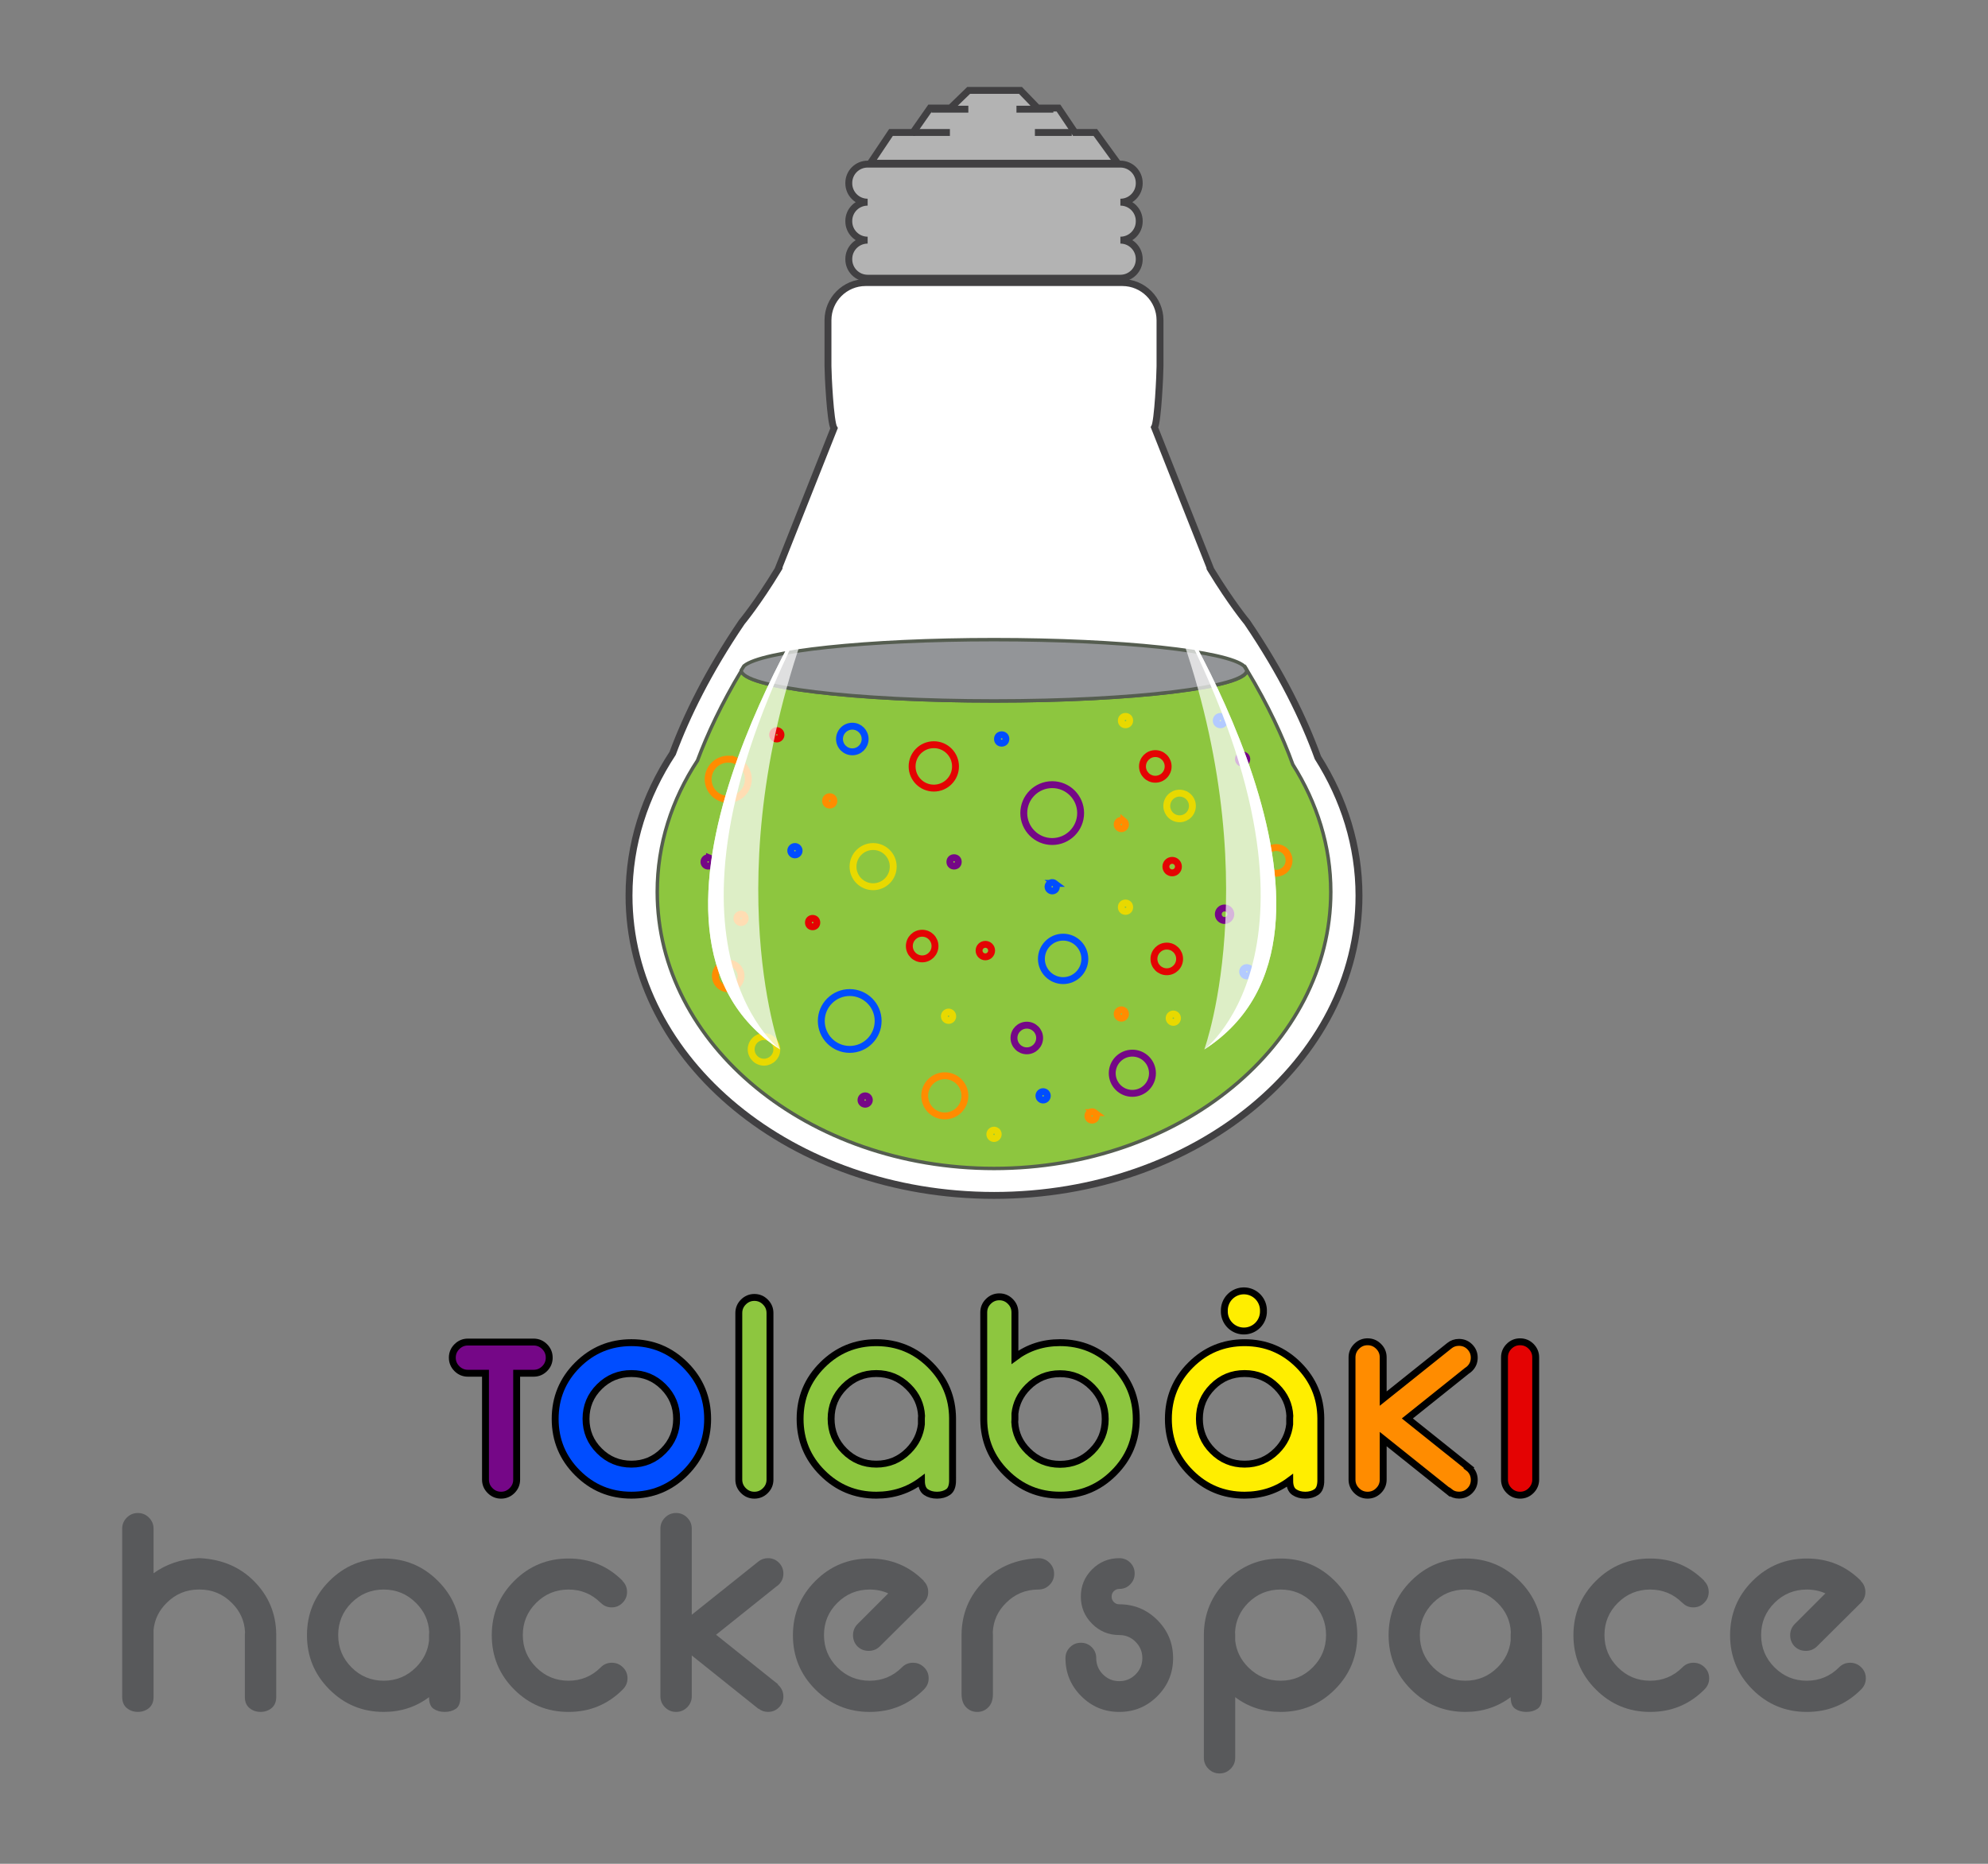 <?xml version="1.0" encoding="UTF-8" standalone="no"?>
<!-- Generator: Adobe Illustrator 15.1.0, SVG Export Plug-In . SVG Version: 6.00 Build 0)  -->

<svg
   xmlns:dc="http://purl.org/dc/elements/1.1/"
   xmlns:cc="http://creativecommons.org/ns#"
   xmlns:rdf="http://www.w3.org/1999/02/22-rdf-syntax-ns#"
   xmlns:svg="http://www.w3.org/2000/svg"
   xmlns="http://www.w3.org/2000/svg"
   xmlns:sodipodi="http://sodipodi.sourceforge.net/DTD/sodipodi-0.dtd"
   xmlns:inkscape="http://www.inkscape.org/namespaces/inkscape"
   version="1.1"
   id="Layer_1"
   x="0px"
   y="0px"
   width="144px"
   height="135px"
   viewBox="0 0 144 135"
   enable-background="new 0 0 144 135"
   xml:space="preserve"
   inkscape:version="0.91 r13725"
   sodipodi:docname="logo-outlines-lgbtqi.svg"
   inkscape:export-filename="/home/zakkak/playground/labaki-art/Logo/logo-outlines-lgbtqi.png"
   inkscape:export-xdpi="90"
   inkscape:export-ydpi="90"><rect x="0" y="0" width="144" height="135" fill="#808080" stroke="none"/><defs
     id="defs165" /><sodipodi:namedview
     pagecolor="#ffffff"
     bordercolor="#666666"
     borderopacity="1"
     objecttolerance="10"
     gridtolerance="10"
     guidetolerance="10"
     inkscape:pageopacity="0"
     inkscape:pageshadow="2"
     inkscape:window-width="1920"
     inkscape:window-height="1016"
     id="namedview163"
     showgrid="false"
     inkscape:zoom="2.4722548"
     inkscape:cx="47.855738"
     inkscape:cy="19.455419"
     inkscape:window-x="0"
     inkscape:window-y="27"
     inkscape:window-maximized="1"
     inkscape:current-layer="Layer_1" /><g
     id="g3492"
     transform="matrix(0.228,0,0,0.228,-186.26,16.682)"><rect
       id="rect3474"
       width="777"
       height="480"
       x="0"
       y="0"
       style="fill:#750787" /><rect
       id="rect3476"
       width="777"
       height="400"
       x="0"
       y="0"
       style="fill:#004dff" /><rect
       id="rect3478"
       width="777"
       height="320"
       x="0"
       y="0"
       style="fill:#008026" /><rect
       id="rect3480"
       width="777"
       height="240"
       x="0"
       y="0"
       style="fill:#ffed00" /><rect
       id="rect3482"
       width="777"
       height="160"
       x="0"
       y="0"
       style="fill:#ff8c00" /><rect
       id="rect3484"
       width="777"
       height="80"
       x="0"
       y="0"
       style="fill:#e40303" /></g><g
     id="g3"><g
       id="g5"><polygon
         points="79.34,9.596 77.861,9.596 76.67,7.826 75.154,7.826     73.918,6.547 70.165,6.547 68.845,7.826 67.374,7.826 66.136,9.596 64.538,9.596 63.048,11.822 80.955,11.822   "
         id="polygon7"
         stroke-width="0.5"
         stroke="#414042"
         fill="#B3B3B3" /><path
         d="M82.52,13.277v-0.024c0-0.753-0.611-1.366-1.365-1.366H62.847    c-0.754,0-1.365,0.61-1.365,1.364v0.026c0,0.754,0.611,1.367,1.365,1.367c-0.754,0-1.365,0.607-1.365,1.361v0.025    c0,0.755,0.611,1.364,1.365,1.364c-0.754,0-1.365,0.612-1.365,1.366v0.023c0,0.755,0.611,1.368,1.365,1.368h18.308    c0.754,0,1.365-0.613,1.365-1.368v-0.021c0-0.754-0.611-1.368-1.365-1.368c0.754,0,1.365-0.607,1.365-1.36v-0.029    c0-0.754-0.611-1.361-1.365-1.361C81.908,14.645,82.52,14.031,82.52,13.277z"
         id="path9"
         stroke-width="0.5"
         stroke="#414042"
         fill="#B3B3B3" /><line
         x1="66.136"
         y1="9.596"
         x2="68.806"
         y2="9.596"
         id="line11"
         stroke-width="0.5"
         stroke="#414042"
         fill="none" /><line
         x1="74.963"
         y1="9.596"
         x2="77.633"
         y2="9.596"
         id="line13"
         stroke-width="0.5"
         stroke="#414042"
         fill="none" /><line
         x1="67.472"
         y1="7.908"
         x2="70.142"
         y2="7.908"
         id="line15"
         stroke-width="0.5"
         stroke="#414042"
         fill="none" /><line
         x1="73.627"
         y1="7.908"
         x2="76.299"
         y2="7.908"
         id="line17"
         stroke-width="0.5"
         stroke="#414042"
         fill="none" /></g><path
       d="M72.003,86.587c14.599,0,26.435-9.724,26.435-21.719   c0-3.607-1.086-7.001-2.979-9.995c-1.016-2.8-2.613-6.104-5.121-9.799c0,0-1.162-1.394-2.627-3.808c0,0-0.164-0.273,0,0   l-4.086-10.309c0.248-0.412,0.4-3.919,0.4-4.434v-3.327c0-1.504-1.225-2.728-2.729-2.728H62.704   c-1.508-0.003-2.73,1.224-2.73,2.726v3.326c0,0.546,0.164,4.074,0.438,4.503l-4.064,10.239c0.211-0.346,0,0,0,0   c-1.465,2.417-2.623,3.807-2.623,3.807c-2.42,3.566-3.984,6.759-5.004,9.5c-2.012,3.06-3.158,6.569-3.158,10.295   C45.562,76.863,57.399,86.583,72.003,86.587z"
       id="path19"
       stroke-width="0.5"
       stroke="#414042"
       fill="#FFFFFF" /><path
       d="m 93.645,55.375 c -0.73,-2.01 -1.787,-4.299 -3.307,-6.821 -0.018,1.225 -8.207,2.217 -18.312,2.217 -10.096,0 -18.281,-0.99 -18.309,-2.215 -1.447,2.405 -2.473,4.597 -3.197,6.538 -1.857,2.825 -2.912,6.061 -2.912,9.5 0,11.067 10.92,20.037 24.395,20.041 13.468,0 24.392,-8.974 24.392,-20.039 0,-3.328 -1.006,-6.459 -2.75,-9.221 z"
       id="path21"
       inkscape:connector-curvature="0"
       style="fill:#8dc63f;stroke:#555d50;stroke-width:0.25" /><path
       d="M72.003,50.771c10.103,0,18.294-0.992,18.308-2.217   c-0.061-0.101-0.123-0.202-0.188-0.304c-1.219-1.086-8.855-1.919-18.12-1.919c-9.223,0-16.83,0.827-18.107,1.901   c-0.063,0.106-0.143,0.217-0.205,0.323C53.72,49.78,61.905,50.771,72.003,50.771z"
       id="path23"
       stroke-width="0.25"
       stroke="#555D50"
       fill="#939598" /><g
       id="g25"><path
         d="m 63.608,73.949 c 0,1.139 -0.922,2.062 -2.059,2.062 -1.135,0 -2.059,-0.923 -2.059,-2.062 0,-1.132 0.924,-2.056 2.059,-2.056 1.138,0.001 2.059,0.924 2.059,2.056 z"
         id="path27"
         inkscape:connector-curvature="0"
         style="fill:none;stroke:#004dff;stroke-width:0.5;stroke-opacity:1" /><path
         d="m 78.275,58.892 c 0,1.138 -0.924,2.062 -2.059,2.062 -1.139,0 -2.059,-0.924 -2.059,-2.062 0,-1.134 0.92,-2.058 2.059,-2.058 1.136,0 2.059,0.924 2.059,2.058 z"
         id="path29"
         inkscape:connector-curvature="0"
         style="fill:none;fill-opacity:1;stroke:#750787;stroke-width:0.5;stroke-opacity:1" /><circle
         cx="63.244"
         cy="62.772"
         r="1.456"
         id="circle31"
         style="fill:none;stroke:#e8d900;stroke-width:0.5;stroke-opacity:1" /><path
         d="m 69.212,55.513 c 0,0.867 -0.705,1.572 -1.57,1.572 -0.873,0 -1.574,-0.705 -1.574,-1.572 0,-0.866 0.701,-1.572 1.574,-1.572 0.865,-0.001 1.57,0.705 1.57,1.572 z"
         id="path33"
         inkscape:connector-curvature="0"
         style="fill:none;stroke:#e40303;stroke-width:0.5;stroke-opacity:1" /><path
         d="m 62.665,53.529 c 0,0.512 -0.416,0.927 -0.926,0.927 -0.516,0 -0.93,-0.415 -0.93,-0.927 0,-0.513 0.414,-0.93 0.93,-0.93 0.51,0.001 0.926,0.418 0.926,0.93 z"
         id="path35"
         inkscape:connector-curvature="0"
         style="fill:none;stroke:#004dff;stroke-width:0.5;stroke-opacity:1" /><circle
         cx="83.685"
         cy="55.513"
         r="0.929"
         id="circle37"
         style="fill:none;stroke:#e40303;stroke-width:0.5;stroke-opacity:1" /><path
         d="m 85.359,62.772 c 0,0.251 -0.203,0.452 -0.451,0.452 -0.254,0 -0.457,-0.201 -0.457,-0.452 0,-0.251 0.203,-0.454 0.457,-0.454 0.248,0 0.451,0.203 0.451,0.454 z"
         id="path39"
         inkscape:connector-curvature="0"
         style="fill:none;stroke:#e40303;stroke-width:0.5;stroke-opacity:1" /><path
         d="m 71.827,68.851 c 0,0.253 -0.203,0.456 -0.453,0.456 -0.252,0 -0.455,-0.203 -0.455,-0.456 0,-0.247 0.203,-0.45 0.455,-0.45 0.25,-10e-4 0.453,0.203 0.453,0.45 z"
         id="path41"
         inkscape:connector-curvature="0"
         style="fill:none;stroke:#e40303;stroke-width:0.5;stroke-opacity:1" /><circle
         cx="60.1"
         cy="58.011"
         r="0.302"
         id="circle43"
         style="fill:none;stroke:#ff8c00;stroke-width:0.5;stroke-opacity:1" /><g
         id="g45"><path
           d="m 69.011,73.609 c 0,0.17 -0.133,0.304 -0.301,0.304 -0.168,0 -0.305,-0.134 -0.305,-0.304 0,-0.164 0.137,-0.302 0.305,-0.302 0.168,0 0.301,0.138 0.301,0.302 z"
           id="path47"
           inkscape:connector-curvature="0"
           style="fill:none;stroke:#e8d900;stroke-width:0.5;stroke-opacity:1" /><path
           d="m 75.861,79.372 c 0,0.17 -0.135,0.304 -0.303,0.304 -0.17,0 -0.303,-0.134 -0.303,-0.304 0,-0.164 0.133,-0.3 0.303,-0.3 0.169,0 0.303,0.136 0.303,0.3 z"
           id="path49"
           inkscape:connector-curvature="0"
           style="fill:none;stroke:#004dff;stroke-width:0.5;stroke-opacity:1" /><circle
           cx="72.557"
           cy="53.526"
           r="0.304"
           id="circle51"
           style="fill:none;stroke:#004dff;stroke-width:0.5;stroke-opacity:1" /><circle
           cx="81.525"
           cy="52.194"
           r="0.303"
           id="circle53"
           style="fill:none;stroke:#e8d900;stroke-width:0.5;stroke-opacity:1" /><circle
           cx="81.525"
           cy="65.71"
           r="0.303"
           id="circle55"
           style="fill:none;stroke:#e8d900;stroke-width:0.5;stroke-opacity:1" /><circle
           cx="58.862"
           cy="66.825"
           r="0.303"
           id="circle57"
           style="fill:none;fill-opacity:1;stroke:#e40303;stroke-width:0.5;stroke-opacity:1" /><circle
           cx="69.108"
           cy="62.429"
           r="0.303"
           id="circle59"
           style="fill:none;fill-opacity:1;stroke:#750787;stroke-width:0.5;stroke-opacity:1" /></g><path
         d="m 79.287,80.59 c 0.135,0.107 0.158,0.295 0.059,0.426 -0.102,0.133 -0.295,0.158 -0.426,0.057 -0.131,-0.101 -0.156,-0.291 -0.055,-0.426 0.102,-0.131 0.291,-0.157 0.422,-0.057 z"
         id="path61"
         inkscape:connector-curvature="0"
         style="fill:none;stroke:#ff8c00;stroke-width:0.5;stroke-opacity:1" /><path
         d="m 62.853,79.438 c 0.131,0.104 0.158,0.291 0.055,0.425 -0.102,0.134 -0.291,0.156 -0.426,0.057 -0.131,-0.101 -0.156,-0.29 -0.055,-0.424 0.101,-0.136 0.291,-0.159 0.426,-0.058 z"
         id="path63"
         inkscape:connector-curvature="0"
         style="fill:none;fill-opacity:1;stroke:#750787;stroke-width:0.5;stroke-opacity:1" /><path
         d="m 76.4,63.987 c 0.135,0.103 0.156,0.293 0.059,0.427 -0.105,0.132 -0.293,0.156 -0.426,0.052 -0.135,-0.1 -0.158,-0.29 -0.055,-0.421 0.1,-0.134 0.292,-0.157 0.422,-0.058 z"
         id="path65"
         inkscape:connector-curvature="0"
         style="fill:none;stroke:#004dff;stroke-width:0.5;stroke-opacity:1" /><path
         d="m 81.41,59.48 c 0.131,0.104 0.154,0.292 0.055,0.425 -0.102,0.132 -0.291,0.158 -0.426,0.053 -0.131,-0.099 -0.156,-0.291 -0.055,-0.421 0.102,-0.131 0.291,-0.159 0.426,-0.057 z"
         id="path67"
         inkscape:connector-curvature="0"
         style="fill:none;stroke:#ff8c00;stroke-width:0.5;stroke-opacity:1" /><path
         d="m 57.765,61.377 c 0.133,0.104 0.158,0.292 0.057,0.426 -0.102,0.13 -0.293,0.157 -0.424,0.056 -0.133,-0.103 -0.158,-0.294 -0.057,-0.425 0.101,-0.132 0.291,-0.159 0.424,-0.057 z"
         id="path69"
         inkscape:connector-curvature="0"
         style="fill:none;stroke:#004dff;stroke-width:0.5;stroke-opacity:1" /><path
         d="m 81.41,73.205 c 0.131,0.103 0.158,0.295 0.055,0.426 -0.102,0.135 -0.291,0.16 -0.426,0.055 -0.131,-0.1 -0.156,-0.289 -0.055,-0.422 0.104,-0.131 0.291,-0.159 0.426,-0.059 z"
         id="path71"
         inkscape:connector-curvature="0"
         style="fill:none;stroke:#ff8c00;stroke-width:0.5;stroke-opacity:1" /><path
         d="m 72.185,81.921 c 0.135,0.102 0.16,0.293 0.055,0.425 -0.1,0.134 -0.289,0.158 -0.424,0.055 -0.131,-0.1 -0.156,-0.29 -0.055,-0.422 0.103,-0.132 0.293,-0.158 0.424,-0.058 z"
         id="path73"
         inkscape:connector-curvature="0"
         style="fill:none;stroke:#e8d900;stroke-width:0.5;stroke-opacity:1" /><circle
         cx="84.515"
         cy="69.457"
         r="0.929"
         id="circle75"
         style="fill:none;stroke:#e40303;stroke-width:0.5;stroke-opacity:1" /><circle
         cx="66.797"
         cy="68.525"
         r="0.929"
         id="circle77"
         style="fill:none;stroke:#e40303;stroke-width:0.5;stroke-opacity:1" /><circle
         cx="74.376"
         cy="75.184"
         r="0.929"
         id="circle79"
         style="fill:none;fill-opacity:1;stroke:#750787;stroke-width:0.5;stroke-opacity:1" /><path
         d="m 78.58,69.455 c 0,0.864 -0.705,1.573 -1.574,1.573 -0.869,0 -1.572,-0.709 -1.572,-1.573 0,-0.867 0.703,-1.574 1.572,-1.574 0.869,0 1.574,0.707 1.574,1.574 z"
         id="path81"
         inkscape:connector-curvature="0"
         style="fill:none;stroke:#004dff;stroke-width:0.5;stroke-opacity:1" /><path
         d="m 69.892,79.372 c 0,0.805 -0.652,1.458 -1.457,1.458 -0.805,0 -1.455,-0.653 -1.455,-1.458 0,-0.801 0.65,-1.452 1.455,-1.452 0.805,0 1.457,0.651 1.457,1.452 z"
         id="path83"
         inkscape:connector-curvature="0"
         style="fill:none;stroke:#ff8c00;stroke-width:0.5;stroke-opacity:1" /><circle
         cx="82.021"
         cy="77.738"
         r="1.457"
         id="circle85"
         style="fill:none;stroke:#750787;stroke-width:0.5;stroke-opacity:1" /><path
         d="m 85.766,57.508 c 0.482,0.178 0.727,0.712 0.547,1.192 -0.176,0.482 -0.709,0.727 -1.189,0.55 -0.482,-0.178 -0.729,-0.713 -0.551,-1.194 0.177,-0.481 0.712,-0.728 1.193,-0.548 z"
         id="path87"
         inkscape:connector-curvature="0"
         style="fill:none;stroke:#e8d900;stroke-width:0.5;stroke-opacity:1" /><circle
         cx="52.749"
         cy="70.691"
         r="0.929"
         id="circle89"
         style="fill:none;stroke:#ff8c00;stroke-width:0.5;stroke-opacity:1" /><circle
         cx="88.701"
         cy="66.22"
         r="0.454"
         id="circle91"
         style="fill:none;fill-opacity:1;stroke:#750787;stroke-width:0.5;stroke-opacity:1" /><path
         d="m 88.5,51.914 c 0.16,0.057 0.24,0.23 0.182,0.388 -0.057,0.158 -0.232,0.237 -0.389,0.177 -0.156,-0.056 -0.236,-0.229 -0.178,-0.388 0.057,-0.157 0.231,-0.237 0.385,-0.177 z"
         id="path93"
         inkscape:connector-curvature="0"
         style="fill:none;stroke:#004dff;stroke-width:0.5;stroke-opacity:1" /><path
         d="m 51.396,62.145 c 0.158,0.06 0.24,0.233 0.182,0.391 -0.059,0.159 -0.23,0.237 -0.391,0.179 -0.156,-0.056 -0.234,-0.231 -0.178,-0.39 0.058,-0.157 0.23,-0.237 0.387,-0.18 z"
         id="path95"
         inkscape:connector-curvature="0"
         style="fill:none;fill-opacity:1;stroke:#750787;stroke-width:0.5;stroke-opacity:1" /><path
         d="m 53.78,66.236 c 0.16,0.059 0.238,0.233 0.182,0.388 -0.059,0.156 -0.23,0.24 -0.389,0.181 -0.156,-0.058 -0.236,-0.231 -0.178,-0.39 0.057,-0.156 0.233,-0.234 0.385,-0.179 z"
         id="path97"
         inkscape:connector-curvature="0"
         style="fill:none;stroke:#ff8c00;stroke-width:0.5;stroke-opacity:1" /><path
         d="m 90.414,70.104 c 0.158,0.057 0.238,0.229 0.182,0.39 -0.059,0.154 -0.234,0.235 -0.389,0.178 -0.156,-0.059 -0.236,-0.233 -0.18,-0.391 0.059,-0.154 0.231,-0.236 0.387,-0.177 z"
         id="path99"
         inkscape:connector-curvature="0"
         style="fill:none;stroke:#004dff;stroke-width:0.5;stroke-opacity:1" /><path
         d="m 56.37,52.94 c 0.16,0.058 0.24,0.231 0.182,0.388 -0.057,0.157 -0.229,0.237 -0.389,0.18 -0.156,-0.058 -0.236,-0.232 -0.178,-0.39 0.057,-0.159 0.233,-0.236 0.385,-0.178 z"
         id="path101"
         inkscape:connector-curvature="0"
         style="fill:none;fill-opacity:1;stroke:#e40303;stroke-width:0.5;stroke-opacity:1" /><path
         d="m 89.848,54.729 c 0.141,-0.089 0.328,-0.048 0.416,0.094 0.09,0.143 0.047,0.33 -0.096,0.418 -0.139,0.089 -0.326,0.046 -0.414,-0.096 -0.092,-0.137 -0.047,-0.327 0.094,-0.416 z"
         id="path103"
         inkscape:connector-curvature="0"
         style="fill:none;fill-opacity:1;stroke:#750787;stroke-width:0.5;stroke-opacity:1" /><path
         d="m 84.828,73.492 c 0.143,-0.088 0.328,-0.047 0.416,0.096 0.09,0.139 0.047,0.325 -0.094,0.419 -0.143,0.088 -0.328,0.044 -0.418,-0.099 -0.089,-0.139 -0.046,-0.326 0.096,-0.416 z"
         id="path105"
         inkscape:connector-curvature="0"
         style="fill:none;stroke:#e8d900;stroke-width:0.5;stroke-opacity:1" /><path
         d="m 92.766,61.447 c 0.48,0.18 0.727,0.715 0.549,1.192 -0.178,0.485 -0.713,0.729 -1.191,0.552 -0.48,-0.18 -0.727,-0.713 -0.549,-1.194 0.173,-0.48 0.708,-0.726 1.191,-0.55 z"
         id="path107"
         inkscape:connector-curvature="0"
         style="fill:none;stroke:#ff8c00;stroke-width:0.5;stroke-opacity:1" /><path
         d="m 55.661,75.14 c 0.48,0.173 0.727,0.71 0.551,1.192 -0.182,0.479 -0.715,0.727 -1.195,0.547 -0.479,-0.178 -0.727,-0.711 -0.549,-1.192 0.179,-0.483 0.713,-0.727 1.193,-0.547 z"
         id="path109"
         inkscape:connector-curvature="0"
         style="fill:none;stroke:#e8d900;stroke-width:0.5;stroke-opacity:1" /><path
         d="m 53.255,55.076 c 0.754,0.278 1.137,1.118 0.859,1.871 -0.279,0.755 -1.115,1.14 -1.871,0.862 -0.752,-0.279 -1.139,-1.114 -0.857,-1.873 0.275,-0.749 1.115,-1.138 1.869,-0.86 z"
         id="path111"
         inkscape:connector-curvature="0"
         style="fill:none;stroke:#ff8c00;stroke-width:0.5;stroke-opacity:1" /></g><path
       d="M59.388,42.818c0,0-16.105,24.671-2.883,33.198C56.505,76.017,51.464,62.189,59.388,42.818z"
       id="path113"
       fill="#FFFFFF"
       opacity="0.7" /><path
       d="M59.388,42.818c0,0-16.105,24.671-2.883,33.198C56.505,76.017,45.624,67.881,59.388,42.818z"
       id="path115"
       fill="#FFFFFF" /><path
       d="M84.352,42.818c0,0,16.104,24.671,2.881,33.198C87.232,76.017,98.117,67.881,84.352,42.818z"
       id="path117"
       fill="#FFFFFF" /><path
       d="M84.352,42.818c0,0,16.104,24.671,2.881,33.198C87.232,76.017,92.273,62.189,84.352,42.818z"
       id="path119"
       fill="#FFFFFF"
       opacity="0.7" /></g><g
     id="g121"><path
       fill="#58595B"
       d="M8.851,110.726c0-0.313,0.111-0.579,0.334-0.802s0.49-0.333,0.802-0.333c0.313,0,0.579,0.11,0.802,0.333   s0.334,0.489,0.334,0.802v3.23c0.898-0.653,1.972-1.019,3.219-1.093h0.179c1.566,0.089,2.854,0.639,3.863,1.648   c1.068,1.068,1.611,2.36,1.625,3.875v4.521c0,0.356-0.111,0.626-0.334,0.813c-0.223,0.185-0.489,0.278-0.801,0.278   c-0.313,0-0.58-0.094-0.803-0.278c-0.223-0.187-0.334-0.449-0.334-0.791v-4.52c0-0.068,0.005-0.134,0.012-0.202   c-0.044-0.816-0.363-1.519-0.957-2.104c-0.646-0.647-1.426-0.97-2.339-0.97h-0.044c-0.914,0-1.693,0.322-2.339,0.97   c-0.557,0.549-0.873,1.202-0.947,1.96v4.865c0,0.342-0.111,0.604-0.334,0.791c-0.223,0.185-0.489,0.278-0.802,0.278   c-0.312,0-0.579-0.094-0.802-0.278c-0.223-0.187-0.334-0.456-0.334-0.813V110.726z"
       id="path123" /><path
       fill="#58595B"
       d="M33.349,122.908c0,0.431-0.111,0.72-0.334,0.868s-0.489,0.223-0.802,0.223   c-0.312,0-0.579-0.074-0.802-0.223s-0.334-0.431-0.334-0.847c-0.95,0.713-2.044,1.069-3.284,1.069   c-1.537,0-2.848-0.541-3.932-1.625s-1.626-2.395-1.626-3.933c0-1.535,0.542-2.846,1.626-3.93s2.395-1.625,3.932-1.625   s2.846,0.541,3.93,1.625c1.069,1.068,1.611,2.36,1.626,3.875V122.908z M30.131,116.104c-0.646-0.647-1.425-0.97-2.338-0.97   s-1.691,0.322-2.334,0.963c-0.643,0.643-0.963,1.421-0.963,2.333c0,0.915,0.32,1.693,0.963,2.34   c0.643,0.645,1.421,0.968,2.334,0.968s1.692-0.323,2.338-0.968c0.55-0.549,0.865-1.196,0.946-1.938v-0.422   c0-0.068,0.005-0.134,0.012-0.202C31.045,117.392,30.725,116.689,30.131,116.104z"
       id="path125" /><path
       fill="#58595B"
       d="M45.086,114.512c0,0.008,0.004,0.01,0.012,0.01c0.215,0.217,0.322,0.479,0.322,0.792   c0,0.305-0.109,0.566-0.328,0.784c-0.219,0.221-0.48,0.329-0.785,0.329c-0.313,0-0.575-0.11-0.791-0.333h-0.012   c-0.638-0.639-1.413-0.959-2.326-0.959s-1.692,0.322-2.338,0.963c-0.646,0.643-0.97,1.421-0.97,2.333   c0,0.915,0.323,1.693,0.97,2.34c0.646,0.645,1.425,0.968,2.338,0.968c0.906,0,1.682-0.318,2.326-0.957   c0.008-0.009,0.016-0.015,0.023-0.023c0.215-0.214,0.479-0.322,0.791-0.322c0.312,0,0.578,0.11,0.801,0.329   c0.223,0.218,0.334,0.483,0.334,0.795s-0.111,0.579-0.334,0.802c-0.007,0.009-0.014,0.015-0.021,0.023   c-1.076,1.075-2.383,1.614-3.92,1.614s-2.848-0.541-3.932-1.625s-1.625-2.395-1.625-3.933c0-1.535,0.541-2.846,1.625-3.93   s2.395-1.625,3.932-1.625s2.844,0.536,3.92,1.614L45.086,114.512z"
       id="path127" /><path
       fill="#58595B"
       d="M50.108,119.911v2.953c0,0.312-0.111,0.579-0.334,0.802s-0.49,0.333-0.802,0.333   c-0.313,0-0.579-0.11-0.802-0.333s-0.334-0.49-0.334-0.802v-12.139c0-0.313,0.111-0.579,0.334-0.802s0.489-0.333,0.802-0.333   c0.312,0,0.579,0.11,0.802,0.333s0.334,0.489,0.334,0.802v6.235l4.821-3.852c0.2-0.163,0.435-0.246,0.702-0.246   c0.312,0,0.575,0.11,0.79,0.329c0.215,0.218,0.323,0.481,0.323,0.784c0,0.313-0.108,0.575-0.323,0.791   c-0.066,0.066-0.137,0.123-0.211,0.168l-4.343,3.475l4.499,3.595l-0.023,0.023c0.03,0.021,0.056,0.045,0.078,0.065   c0.215,0.223,0.323,0.488,0.323,0.792c0,0.312-0.108,0.574-0.323,0.791c-0.215,0.214-0.479,0.322-0.79,0.322   c-0.26,0-0.487-0.079-0.68-0.233l-0.011,0.011L50.108,119.911z"
       id="path129" /><path
       fill="#58595B"
       d="M64.34,115.413c-0.408-0.185-0.857-0.278-1.348-0.278c-0.914,0-1.693,0.322-2.339,0.963   c-0.646,0.643-0.968,1.421-0.968,2.333c0,0.915,0.322,1.693,0.968,2.34c0.646,0.645,1.425,0.968,2.339,0.968   c0.905,0,1.682-0.318,2.328-0.957c0.007-0.009,0.014-0.015,0.021-0.023c0.215-0.214,0.479-0.322,0.79-0.322s0.579,0.11,0.802,0.329   c0.223,0.218,0.334,0.483,0.334,0.795s-0.111,0.579-0.334,0.802c-0.008,0.009-0.015,0.015-0.021,0.023   c-1.077,1.075-2.384,1.614-3.92,1.614c-1.537,0-2.847-0.541-3.931-1.625s-1.626-2.395-1.626-3.933c0-1.535,0.542-2.846,1.626-3.93   s2.394-1.625,3.931-1.625c1.536,0,2.843,0.536,3.92,1.614l-0.012,0.011c0,0.008,0.004,0.01,0.012,0.01   c0.215,0.217,0.322,0.479,0.322,0.792c0,0.305-0.107,0.563-0.322,0.78l-3.186,3.162c-0.223,0.215-0.49,0.322-0.802,0.322   c-0.319,0-0.589-0.107-0.812-0.322c-0.216-0.223-0.324-0.494-0.324-0.814c0-0.312,0.108-0.579,0.324-0.802L64.34,115.413z"
       id="path131" /><path
       fill="#58595B"
       d="M75.219,112.863c0.311,0,0.578,0.112,0.801,0.335s0.334,0.49,0.334,0.802s-0.111,0.579-0.334,0.802   s-0.49,0.333-0.801,0.333h-0.012c-0.912,0-1.691,0.322-2.338,0.97c-0.594,0.585-0.912,1.287-0.957,2.104   c0.008,0.068,0.01,0.134,0.01,0.202v4.297c0,0.416-0.111,0.736-0.334,0.959s-0.489,0.333-0.801,0.333   c-0.313,0-0.58-0.11-0.803-0.333s-0.334-0.55-0.334-0.98v-4.299c0.016-1.515,0.557-2.807,1.627-3.875   C72.301,113.487,73.615,112.938,75.219,112.863z"
       id="path133" /><path
       fill="#58595B"
       d="M81.076,112.863c0.311,0,0.576,0.108,0.791,0.322c0.215,0.217,0.322,0.479,0.322,0.791   c0,0.306-0.107,0.566-0.322,0.785c-0.215,0.221-0.48,0.329-0.791,0.329c-0.156,0-0.287,0.055-0.396,0.161   c-0.107,0.107-0.16,0.239-0.16,0.396c0,0.154,0.053,0.286,0.16,0.395c0.109,0.108,0.24,0.161,0.396,0.161   c1.076,0,1.994,0.382,2.756,1.141c0.76,0.762,1.141,1.681,1.141,2.758c0,1.075-0.381,1.994-1.141,2.755   c-0.762,0.762-1.68,1.142-2.756,1.142s-1.996-0.38-2.756-1.142c-0.762-0.761-1.143-1.68-1.143-2.755   c0-0.312,0.109-0.577,0.33-0.791c0.217-0.217,0.48-0.322,0.783-0.322c0.313,0,0.576,0.105,0.791,0.322   c0.217,0.214,0.324,0.479,0.324,0.791c0,0.46,0.162,0.853,0.488,1.18c0.328,0.326,0.721,0.489,1.182,0.489   c0.459,0,0.854-0.163,1.18-0.489c0.326-0.327,0.49-0.72,0.49-1.18s-0.164-0.854-0.49-1.182c-0.326-0.326-0.721-0.49-1.18-0.49   c-0.773,0-1.43-0.273-1.971-0.818c-0.543-0.545-0.814-1.2-0.814-1.964c0-0.772,0.271-1.43,0.814-1.973   C79.646,113.135,80.303,112.863,81.076,112.863z"
       id="path135" /><path
       fill="#58595B"
       d="M87.201,118.387c0.014-1.515,0.557-2.807,1.625-3.875c1.084-1.084,2.395-1.625,3.932-1.625   c1.535,0,2.846,0.541,3.93,1.625s1.625,2.395,1.625,3.93c0,1.538-0.541,2.849-1.625,3.933s-2.395,1.625-3.93,1.625   c-1.24,0-2.336-0.356-3.287-1.069v4.389c0,0.312-0.111,0.579-0.334,0.802c-0.221,0.223-0.488,0.333-0.801,0.333   s-0.578-0.11-0.801-0.333s-0.334-0.49-0.334-0.802V118.387z M89.461,118.208c0.008,0.068,0.01,0.134,0.01,0.202v0.422   c0.082,0.742,0.398,1.39,0.947,1.938c0.646,0.645,1.426,0.968,2.34,0.968c0.912,0,1.689-0.323,2.332-0.968   c0.643-0.646,0.963-1.425,0.963-2.34c0-0.912-0.32-1.69-0.963-2.333c-0.643-0.641-1.42-0.963-2.332-0.963   c-0.914,0-1.693,0.32-2.34,0.959C89.824,116.688,89.506,117.392,89.461,118.208z"
       id="path137" /><path
       fill="#58595B"
       d="M111.697,122.908c0,0.431-0.111,0.72-0.334,0.868s-0.488,0.223-0.801,0.223s-0.58-0.074-0.803-0.223   s-0.334-0.431-0.334-0.847c-0.949,0.713-2.045,1.069-3.283,1.069c-1.537,0-2.848-0.541-3.932-1.625s-1.627-2.395-1.627-3.933   c0-1.535,0.543-2.846,1.627-3.93s2.395-1.625,3.932-1.625s2.846,0.541,3.93,1.625c1.068,1.068,1.611,2.36,1.625,3.875V122.908z    M108.48,116.104c-0.646-0.647-1.426-0.97-2.338-0.97c-0.914,0-1.691,0.322-2.334,0.963c-0.643,0.643-0.963,1.421-0.963,2.333   c0,0.915,0.32,1.693,0.963,2.34c0.643,0.645,1.42,0.968,2.334,0.968c0.912,0,1.691-0.323,2.338-0.968   c0.549-0.549,0.865-1.196,0.945-1.938v-0.422c0-0.068,0.006-0.134,0.012-0.202C109.395,117.392,109.074,116.689,108.48,116.104z"
       id="path139" /><path
       fill="#58595B"
       d="M123.436,114.512c0,0.008,0.004,0.01,0.012,0.01c0.215,0.217,0.322,0.479,0.322,0.792   c0,0.305-0.109,0.566-0.33,0.784c-0.217,0.221-0.48,0.329-0.783,0.329c-0.313,0-0.576-0.11-0.791-0.333h-0.012   c-0.639-0.639-1.414-0.959-2.326-0.959c-0.914,0-1.693,0.322-2.338,0.963c-0.646,0.643-0.971,1.421-0.971,2.333   c0,0.915,0.324,1.693,0.971,2.34c0.645,0.645,1.424,0.968,2.338,0.968c0.906,0,1.68-0.318,2.326-0.957   c0.008-0.009,0.016-0.015,0.023-0.023c0.215-0.214,0.479-0.322,0.791-0.322c0.311,0,0.578,0.11,0.801,0.329   c0.223,0.218,0.334,0.483,0.334,0.795s-0.111,0.579-0.334,0.802c-0.008,0.009-0.014,0.015-0.021,0.023   c-1.076,1.075-2.383,1.614-3.92,1.614s-2.848-0.541-3.932-1.625s-1.625-2.395-1.625-3.933c0-1.535,0.541-2.846,1.625-3.93   s2.395-1.625,3.932-1.625s2.844,0.536,3.92,1.614L123.436,114.512z"
       id="path141" /><path
       fill="#58595B"
       d="M132.221,115.413c-0.408-0.185-0.857-0.278-1.348-0.278c-0.912,0-1.691,0.322-2.338,0.963   c-0.646,0.643-0.969,1.421-0.969,2.333c0,0.915,0.322,1.693,0.969,2.34c0.646,0.645,1.426,0.968,2.338,0.968   c0.906,0,1.682-0.318,2.328-0.957c0.008-0.009,0.016-0.015,0.023-0.023c0.215-0.214,0.477-0.322,0.789-0.322s0.58,0.11,0.803,0.329   c0.223,0.218,0.334,0.483,0.334,0.795s-0.111,0.579-0.334,0.802c-0.008,0.009-0.016,0.015-0.023,0.023   c-1.076,1.075-2.383,1.614-3.92,1.614c-1.535,0-2.846-0.541-3.93-1.625s-1.625-2.395-1.625-3.933c0-1.535,0.541-2.846,1.625-3.93   s2.395-1.625,3.93-1.625c1.537,0,2.844,0.536,3.92,1.614l-0.01,0.011c0,0.008,0.002,0.01,0.01,0.01   c0.215,0.217,0.324,0.479,0.324,0.792c0,0.305-0.109,0.563-0.324,0.78l-3.184,3.162c-0.223,0.215-0.49,0.322-0.803,0.322   c-0.318,0-0.59-0.107-0.813-0.322c-0.215-0.223-0.322-0.494-0.322-0.814c0-0.312,0.107-0.579,0.322-0.802L132.221,115.413z"
       id="path143" /></g><g
     id="g3933"><g
       id="g145"><path
         id="path147"
         d="M55.441,94.311c0.223,0.221,0.332,0.487,0.332,0.797v12.063c0,0.31-0.109,0.576-0.332,0.797   c-0.221,0.222-0.486,0.333-0.797,0.333c-0.309,0-0.574-0.111-0.797-0.333c-0.221-0.221-0.332-0.487-0.332-0.797V95.107   c0-0.31,0.111-0.576,0.332-0.797c0.223-0.222,0.488-0.334,0.797-0.334C54.955,93.977,55.22,94.089,55.441,94.311z"
         fill="#8DC63F"
         style="stroke:#000000;stroke-opacity:1;stroke-width:0.5;stroke-miterlimit:4;stroke-dasharray:none" /><path
         id="path149"
         d="M69,107.214c0,0.429-0.111,0.717-0.332,0.864c-0.221,0.148-0.486,0.222-0.797,0.222   s-0.576-0.073-0.797-0.222c-0.221-0.147-0.332-0.428-0.332-0.841c-0.944,0.709-2.033,1.063-3.266,1.063   c-1.527,0-2.829-0.539-3.906-1.617c-1.078-1.077-1.615-2.379-1.615-3.905c0-1.528,0.537-2.83,1.615-3.907   c1.077-1.077,2.379-1.617,3.906-1.617s2.83,0.54,3.908,1.617c1.063,1.063,1.602,2.347,1.615,3.852V107.214z M65.8,100.452   c-0.642-0.642-1.416-0.962-2.324-0.962c-0.907,0-1.68,0.318-2.318,0.957s-0.957,1.41-0.957,2.319c0,0.906,0.318,1.682,0.957,2.322   c0.639,0.643,1.411,0.964,2.318,0.964c0.908,0,1.683-0.321,2.324-0.964c0.547-0.546,0.859-1.187,0.941-1.924v-0.423   c0-0.064,0.004-0.132,0.012-0.198C66.708,101.732,66.391,101.035,65.8,100.452z"
         fill="#8DC63F"
         style="stroke:#000000;stroke-opacity:1;stroke-width:0.5;stroke-miterlimit:4;stroke-dasharray:none" /><path
         id="path151"
         d="M71.257,95.063c0-0.311,0.111-0.576,0.332-0.797c0.221-0.222,0.488-0.334,0.797-0.334   c0.311,0,0.576,0.112,0.797,0.334c0.221,0.221,0.332,0.486,0.332,0.797v3.252c0.945-0.708,2.033-1.063,3.266-1.063   c1.527,0,2.83,0.54,3.906,1.617c1.078,1.077,1.617,2.379,1.617,3.907c0,1.526-0.539,2.828-1.617,3.905   c-1.076,1.078-2.379,1.617-3.906,1.617s-2.83-0.539-3.907-1.617c-1.064-1.063-1.602-2.347-1.617-3.852V95.063z M74.457,105.101   c0.641,0.643,1.416,0.963,2.324,0.963c0.906,0,1.68-0.318,2.318-0.958c0.639-0.637,0.957-1.41,0.957-2.318   c0-0.906-0.318-1.683-0.957-2.323c-0.639-0.643-1.412-0.964-2.318-0.964c-0.908,0-1.684,0.321-2.324,0.964   c-0.547,0.546-0.859,1.187-0.941,1.925v0.422c0,0.065-0.004,0.132-0.012,0.198C73.549,103.82,73.867,104.518,74.457,105.101z"
         fill="#8DC63F"
         style="stroke:#000000;stroke-opacity:1;stroke-width:0.5;stroke-miterlimit:4;stroke-dasharray:none" /><path
         id="path153"
         d="M35.166,97.209h2.258h1.229c0.31,0,0.575,0.111,0.797,0.333c0.221,0.221,0.332,0.487,0.332,0.797   c0,0.311-0.111,0.575-0.332,0.797c-0.222,0.221-0.487,0.331-0.797,0.331h-1.229v7.703c0,0.31-0.111,0.576-0.332,0.797   c-0.222,0.222-0.486,0.333-0.797,0.333s-0.576-0.111-0.797-0.333c-0.222-0.221-0.332-0.487-0.332-0.797v-7.703h-1.273   c-0.31,0-0.574-0.11-0.797-0.331c-0.221-0.222-0.332-0.486-0.332-0.797c0-0.31,0.111-0.576,0.332-0.797   c0.223-0.222,0.487-0.333,0.797-0.333H35.166z"
         fill="#58595B"
         style="fill:#750787;fill-opacity:1;stroke:#000000;stroke-opacity:1;stroke-width:0.5;stroke-miterlimit:4;stroke-dasharray:none" /><path
         id="path155"
         d="M49.642,98.87c1.077,1.077,1.615,2.379,1.615,3.907c0,1.526-0.538,2.828-1.615,3.905   c-1.077,1.078-2.379,1.617-3.907,1.617c-1.526,0-2.829-0.539-3.907-1.617c-1.076-1.077-1.615-2.379-1.615-3.905   c0-1.528,0.539-2.83,1.615-3.907c1.078-1.077,2.381-1.617,3.907-1.617C47.263,97.253,48.565,97.793,49.642,98.87z M45.735,99.49   c-0.907,0-1.683,0.318-2.324,0.957s-0.963,1.41-0.963,2.319c0,0.906,0.321,1.682,0.963,2.322c0.642,0.643,1.417,0.964,2.324,0.964   s1.681-0.321,2.318-0.964c0.639-0.641,0.958-1.416,0.958-2.322c0-0.909-0.319-1.681-0.958-2.319   C47.416,99.809,46.642,99.49,45.735,99.49z"
         fill="#58595B"
         style="fill:#004dff;fill-opacity:1;stroke:#000000;stroke-opacity:1;stroke-width:0.5;stroke-miterlimit:4;stroke-dasharray:none" /><path
         id="path157"
         d="M95.674,107.214c0,0.429-0.107,0.717-0.33,0.864c-0.221,0.148-0.486,0.222-0.797,0.222   s-0.574-0.073-0.797-0.222c-0.221-0.147-0.332-0.428-0.332-0.841c-0.945,0.709-2.033,1.063-3.266,1.063   c-1.527,0-2.83-0.539-3.906-1.617c-1.078-1.077-1.615-2.379-1.615-3.905c0-1.528,0.537-2.83,1.615-3.907   c1.076-1.077,2.379-1.617,3.906-1.617s2.83,0.54,3.908,1.617c1.063,1.063,1.6,2.347,1.613,3.852V107.214z M92.477,100.452   c-0.643-0.642-1.416-0.962-2.324-0.962s-1.682,0.318-2.318,0.957c-0.639,0.639-0.957,1.41-0.957,2.319   c0,0.906,0.318,1.682,0.957,2.322c0.637,0.643,1.41,0.964,2.318,0.964s1.682-0.321,2.324-0.964   c0.547-0.546,0.861-1.187,0.941-1.924v-0.423c0-0.064,0.004-0.132,0.01-0.198C93.385,101.732,93.066,101.035,92.477,100.452z"
         fill="#58595B"
         style="fill:#ffee00;fill-opacity:1;stroke:#000000;stroke-opacity:1;stroke-width:0.5;stroke-miterlimit:4;stroke-dasharray:none" /><path
         id="path159"
         d="M110.107,108.3c-0.311,0-0.576-0.111-0.797-0.333c-0.221-0.221-0.332-0.487-0.332-0.797v-8.854   c0-0.31,0.111-0.575,0.332-0.797c0.221-0.221,0.486-0.33,0.797-0.33c0.309,0,0.576,0.109,0.797,0.33   c0.221,0.222,0.334,0.487,0.334,0.797v8.854c0,0.31-0.113,0.576-0.334,0.797C110.684,108.188,110.416,108.3,110.107,108.3z"
         fill="#58595B"
         style="fill:#e40303;fill-opacity:1;stroke:#000000;stroke-opacity:1;stroke-width:0.5;stroke-miterlimit:4;stroke-dasharray:none" /><path
         id="path161"
         d="M100.191,104.237v2.933c0,0.31-0.109,0.576-0.332,0.797c-0.221,0.222-0.486,0.333-0.797,0.333   c-0.309,0-0.574-0.111-0.797-0.333c-0.221-0.221-0.332-0.487-0.332-0.797v-8.851c0-0.31,0.111-0.576,0.332-0.797   c0.223-0.222,0.488-0.334,0.797-0.334c0.311,0,0.576,0.112,0.797,0.334c0.223,0.221,0.332,0.487,0.332,0.797v2.985l4.793-3.83   c0.197-0.162,0.43-0.242,0.695-0.242c0.311,0,0.574,0.108,0.787,0.325c0.215,0.219,0.32,0.478,0.32,0.781   c0,0.311-0.105,0.571-0.32,0.785c-0.066,0.067-0.137,0.121-0.211,0.166l-4.314,3.452l4.471,3.576l-0.023,0.022   c0.029,0.022,0.057,0.044,0.078,0.066c0.215,0.221,0.32,0.482,0.32,0.786c0,0.31-0.105,0.571-0.32,0.785   c-0.213,0.214-0.477,0.321-0.787,0.321c-0.258,0-0.482-0.078-0.674-0.233l-0.012,0.012L100.191,104.237z"
         fill="#58595B"
         style="fill:#ff8c00;fill-opacity:1;stroke:#000000;stroke-opacity:1;stroke-width:0.5;stroke-miterlimit:4;stroke-dasharray:none" /></g><path
       transform="translate(0,1.011)"
       d="m 91.516,93.944 a 1.416,1.416 0 1 1 -2.831,0 1.416,1.416 0 1 1 2.831,0 z"
       sodipodi:ry="1.4157116"
       sodipodi:rx="1.4157116"
       sodipodi:cy="93.944359"
       sodipodi:cx="90.099937"
       id="path3144"
       style="fill:#ffee00;fill-opacity:1;fill-rule:evenodd;stroke:#000000;stroke-opacity:1;stroke-width:0.5;stroke-miterlimit:4;stroke-dasharray:none"
       sodipodi:type="arc" /></g></svg>